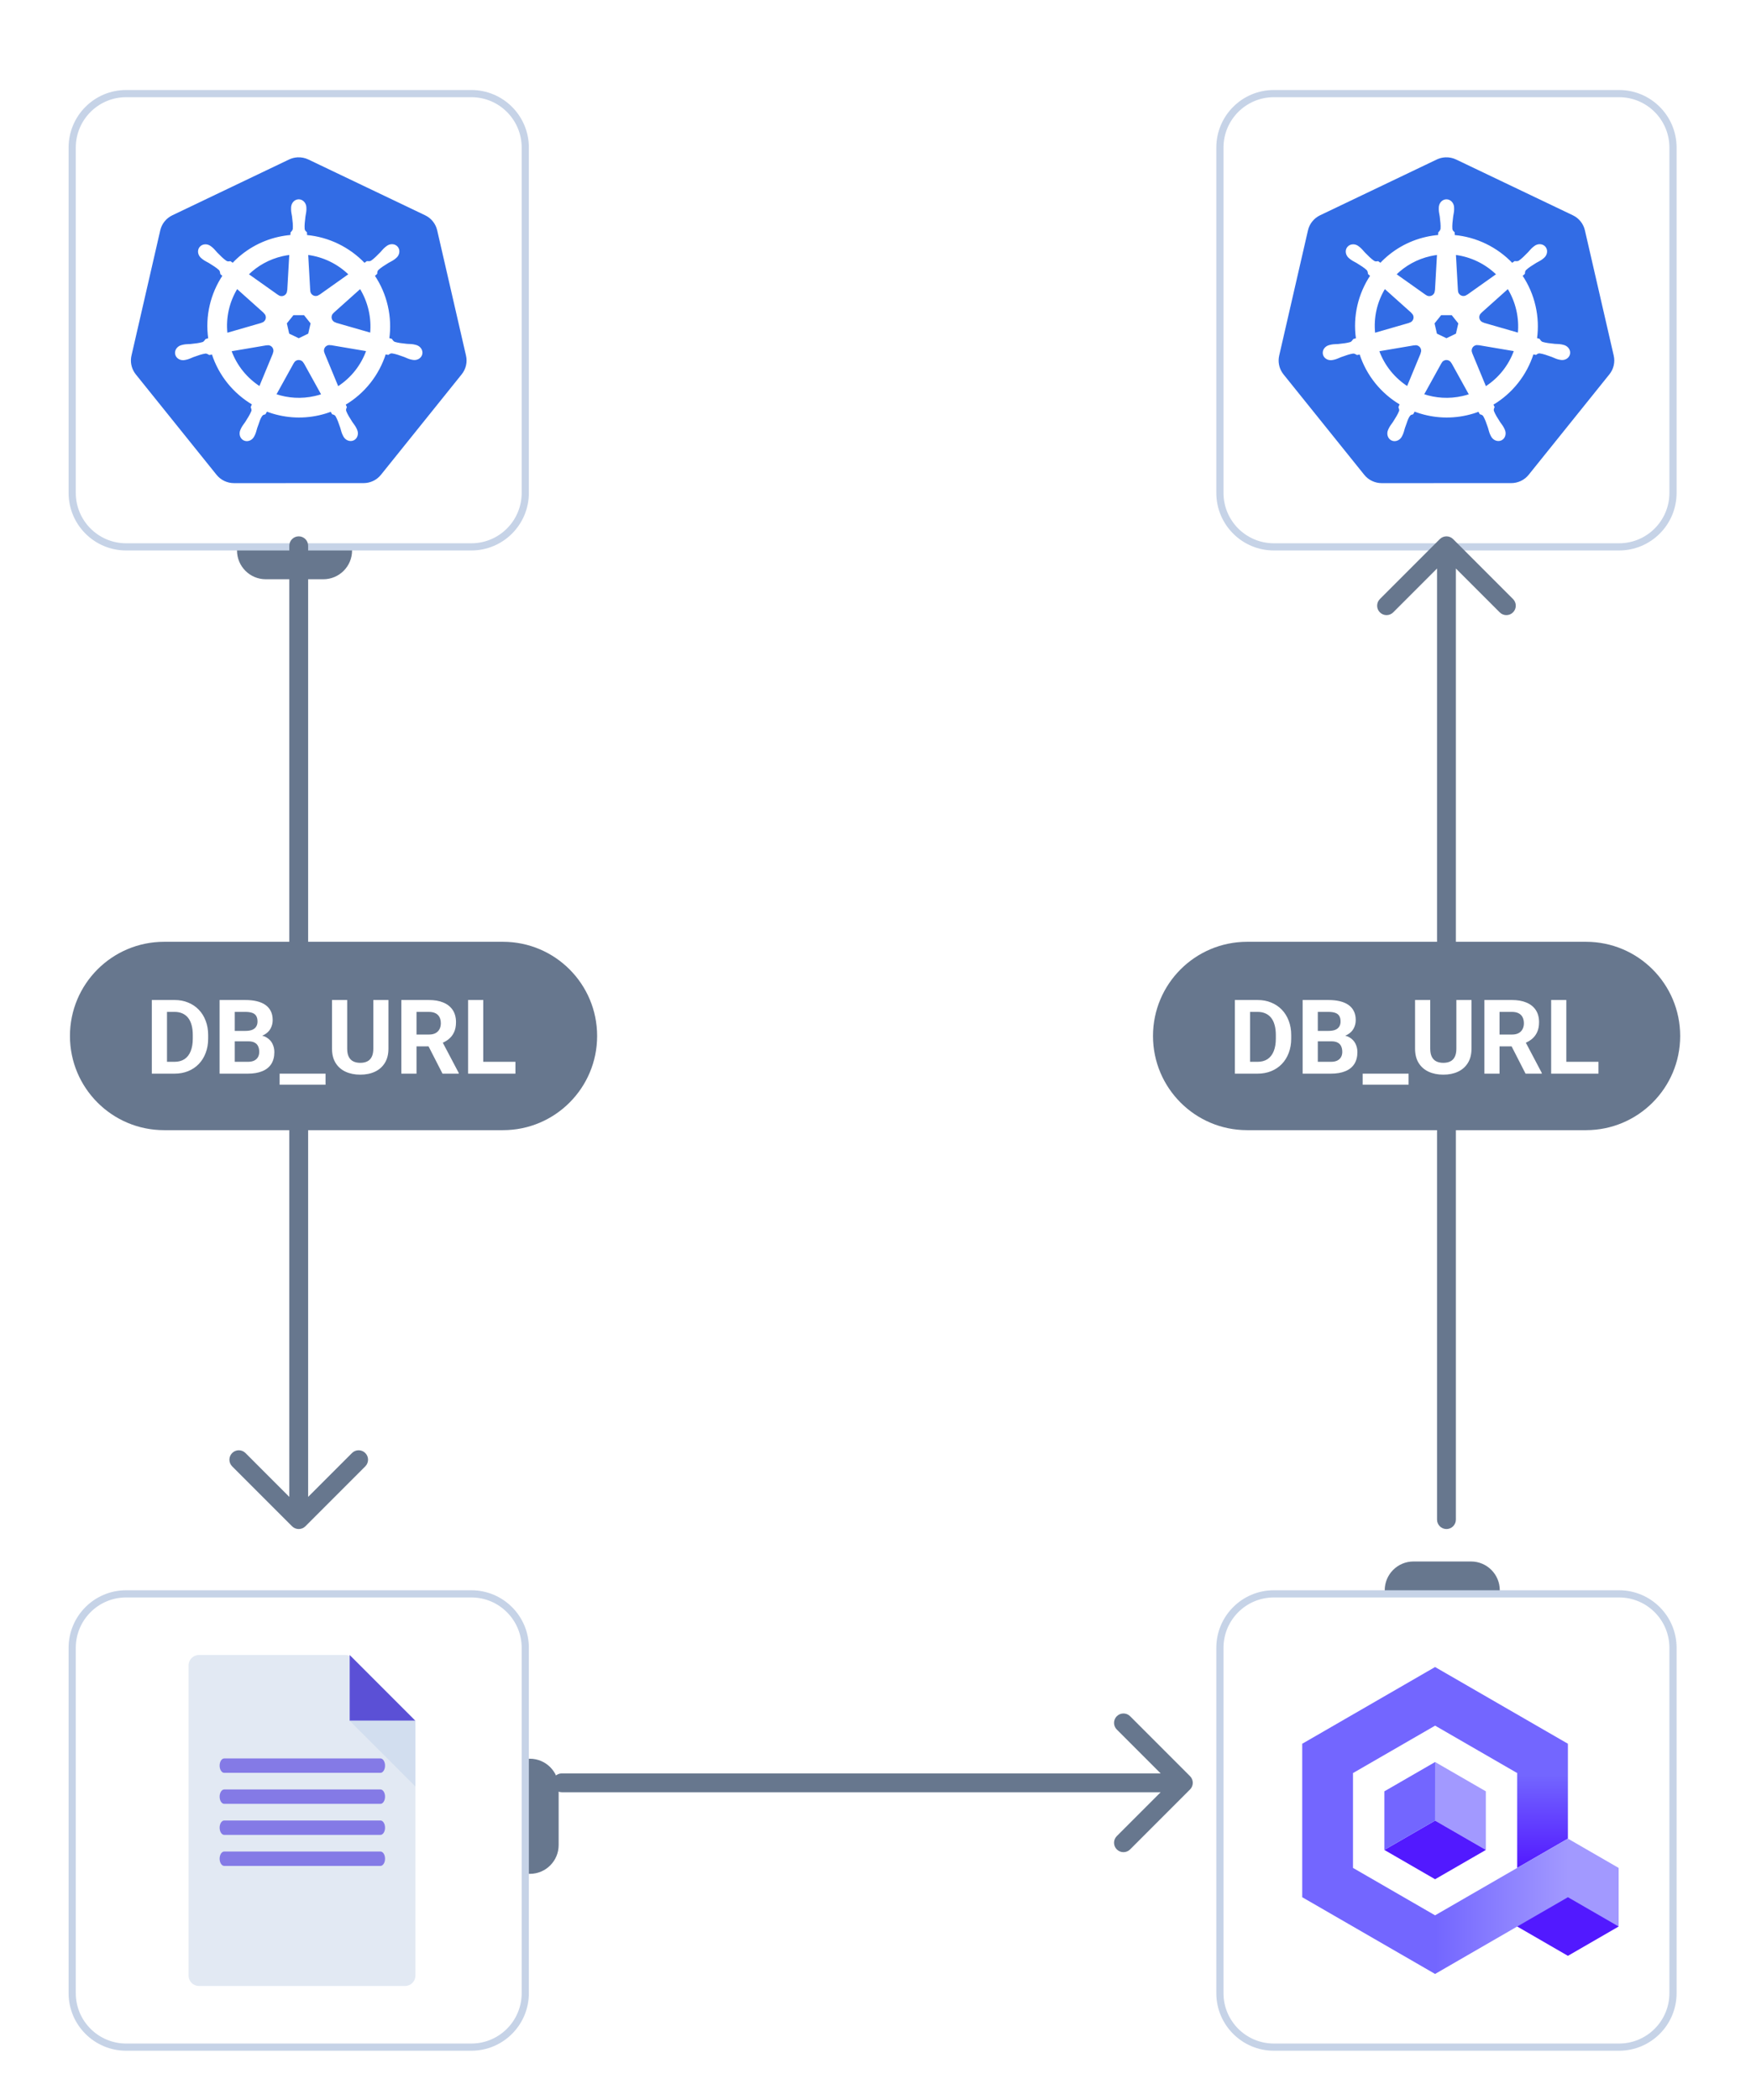 <svg width="186" height="223" viewBox="0 0 186 223" fill="none" xmlns="http://www.w3.org/2000/svg">
<g filter="url(#filter0_dd_23900_152291)">
<path d="M25.176 54.449C25.176 52.762 26.544 51.394 28.232 51.394H34.343C36.031 51.394 37.399 52.762 37.399 54.449C37.399 56.137 36.031 57.505 34.343 57.505H28.232C26.544 57.505 25.176 56.137 25.176 54.449Z" fill="#67778E"/>
<path d="M7.669 11.668C7.669 8.504 10.234 5.939 13.399 5.939H50.068C53.232 5.939 55.797 8.504 55.797 11.668V48.337C55.797 51.502 53.232 54.067 50.068 54.067H13.399C10.234 54.067 7.669 51.502 7.669 48.337V11.668Z" fill="white"/>
<path d="M7.669 11.668C7.669 8.504 10.234 5.939 13.399 5.939H50.068C53.232 5.939 55.797 8.504 55.797 11.668V48.337C55.797 51.502 53.232 54.067 50.068 54.067H13.399C10.234 54.067 7.669 51.502 7.669 48.337V11.668Z" stroke="#C6D3E7" stroke-width="0.764"/>
<g clip-path="url(#clip0_23900_152291)">
<path d="M31.61 12.707C31.295 12.723 30.986 12.801 30.702 12.937L18.306 18.86C17.985 19.013 17.704 19.236 17.482 19.512C17.259 19.788 17.103 20.11 17.024 20.454L13.966 33.758C13.895 34.065 13.887 34.382 13.943 34.692C13.998 35.001 14.115 35.297 14.288 35.561C14.329 35.625 14.374 35.688 14.422 35.748L23.002 46.415C23.224 46.691 23.506 46.914 23.827 47.067C24.148 47.22 24.499 47.3 24.855 47.3L38.614 47.297C38.97 47.297 39.321 47.218 39.642 47.065C39.963 46.912 40.245 46.689 40.467 46.413L49.043 35.745C49.266 35.468 49.422 35.146 49.501 34.802C49.581 34.457 49.581 34.099 49.501 33.755L46.439 20.451C46.359 20.107 46.203 19.785 45.981 19.509C45.759 19.233 45.477 19.01 45.156 18.857L32.759 12.937C32.402 12.766 32.007 12.687 31.61 12.707Z" fill="#326CE5"/>
<path d="M31.733 17.235C31.323 17.235 30.991 17.605 30.991 18.06C30.991 18.067 30.992 18.073 30.992 18.08C30.992 18.142 30.989 18.217 30.991 18.27C31 18.533 31.058 18.734 31.092 18.976C31.155 19.494 31.207 19.923 31.175 20.322C31.143 20.472 31.032 20.61 30.934 20.706L30.916 21.019C30.465 21.057 30.017 21.125 29.575 21.226C27.649 21.663 25.99 22.655 24.727 23.995C24.637 23.933 24.548 23.869 24.459 23.805C24.327 23.823 24.193 23.864 24.019 23.762C23.687 23.538 23.384 23.23 23.018 22.858C22.851 22.681 22.729 22.511 22.53 22.34C22.485 22.301 22.416 22.248 22.365 22.208C22.209 22.084 22.026 22.02 21.848 22.013C21.62 22.006 21.401 22.095 21.257 22.275C21.002 22.595 21.083 23.085 21.439 23.369C21.443 23.372 21.447 23.374 21.451 23.377C21.499 23.416 21.559 23.467 21.604 23.5C21.816 23.657 22.009 23.736 22.219 23.86C22.663 24.134 23.031 24.361 23.323 24.636C23.437 24.757 23.457 24.971 23.472 25.064L23.709 25.276C22.437 27.192 21.847 29.558 22.196 31.969L21.885 32.059C21.803 32.165 21.687 32.331 21.566 32.381C21.184 32.501 20.755 32.545 20.236 32.6C19.993 32.62 19.782 32.608 19.524 32.657C19.468 32.668 19.388 32.688 19.326 32.703L19.32 32.705C19.317 32.705 19.312 32.707 19.309 32.708C18.872 32.813 18.591 33.215 18.681 33.611C18.771 34.007 19.199 34.248 19.639 34.154C19.642 34.153 19.646 34.153 19.65 34.152C19.655 34.151 19.659 34.148 19.664 34.147C19.725 34.134 19.802 34.119 19.856 34.104C20.11 34.036 20.293 33.937 20.521 33.849C21.012 33.673 21.419 33.526 21.815 33.469C21.98 33.456 22.155 33.571 22.242 33.619L22.565 33.564C23.309 35.871 24.869 37.736 26.844 38.906L26.709 39.23C26.758 39.355 26.811 39.525 26.775 39.649C26.631 40.023 26.384 40.417 26.103 40.856C25.967 41.059 25.828 41.217 25.705 41.449C25.676 41.505 25.639 41.59 25.61 41.649C25.42 42.057 25.559 42.527 25.926 42.703C26.294 42.88 26.752 42.693 26.95 42.284C26.95 42.284 26.951 42.283 26.951 42.283C26.952 42.282 26.951 42.282 26.951 42.281C26.98 42.223 27.02 42.147 27.043 42.093C27.148 41.852 27.183 41.645 27.257 41.413C27.454 40.919 27.561 40.402 27.832 40.08C27.906 39.991 28.026 39.957 28.151 39.924L28.32 39.62C30.041 40.28 31.968 40.458 33.893 40.021C34.326 39.922 34.751 39.794 35.166 39.637C35.214 39.721 35.301 39.882 35.325 39.922C35.452 39.964 35.591 39.985 35.704 40.152C35.906 40.498 36.044 40.906 36.213 41.4C36.287 41.633 36.323 41.839 36.428 42.08C36.452 42.135 36.492 42.212 36.52 42.27C36.718 42.68 37.177 42.868 37.546 42.69C37.912 42.514 38.052 42.044 37.861 41.636C37.833 41.577 37.794 41.492 37.765 41.436C37.642 41.204 37.503 41.048 37.367 40.845C37.086 40.406 36.853 40.041 36.709 39.667C36.649 39.474 36.719 39.355 36.766 39.23C36.738 39.197 36.678 39.016 36.642 38.93C38.695 37.718 40.208 35.784 40.919 33.55C41.015 33.565 41.182 33.594 41.236 33.605C41.348 33.532 41.451 33.435 41.652 33.451C42.048 33.508 42.454 33.656 42.945 33.832C43.173 33.919 43.357 34.021 43.611 34.089C43.665 34.103 43.742 34.116 43.803 34.13C43.808 34.131 43.812 34.133 43.817 34.135C43.821 34.135 43.825 34.135 43.828 34.136C44.268 34.231 44.696 33.99 44.786 33.594C44.876 33.198 44.595 32.796 44.158 32.69C44.094 32.676 44.004 32.651 43.943 32.64C43.684 32.591 43.474 32.603 43.231 32.583C42.712 32.528 42.282 32.484 41.901 32.364C41.745 32.303 41.634 32.118 41.58 32.042L41.281 31.955C41.436 30.831 41.394 29.661 41.125 28.491C40.854 27.31 40.375 26.229 39.735 25.277C39.812 25.208 39.957 25.079 39.998 25.041C40.01 24.908 40 24.769 40.138 24.621C40.429 24.347 40.797 24.12 41.241 23.846C41.452 23.722 41.647 23.642 41.858 23.486C41.906 23.451 41.971 23.395 42.021 23.355C42.377 23.071 42.459 22.581 42.203 22.261C41.948 21.94 41.453 21.91 41.097 22.194C41.046 22.234 40.977 22.287 40.932 22.326C40.733 22.497 40.61 22.666 40.442 22.844C40.076 23.216 39.774 23.526 39.442 23.749C39.298 23.833 39.087 23.804 38.992 23.798L38.709 24C37.1 22.312 34.91 21.234 32.551 21.024C32.544 20.925 32.535 20.747 32.533 20.693C32.437 20.601 32.32 20.522 32.291 20.322C32.258 19.923 32.312 19.494 32.375 18.976C32.409 18.734 32.466 18.533 32.476 18.27C32.478 18.211 32.475 18.124 32.475 18.06C32.474 17.605 32.142 17.235 31.733 17.235ZM30.804 22.99L30.583 26.882L30.567 26.89C30.553 27.238 30.266 27.516 29.914 27.516C29.77 27.516 29.637 27.47 29.529 27.391L29.523 27.394L26.332 25.132C27.312 24.167 28.567 23.454 30.013 23.126C30.274 23.067 30.538 23.022 30.804 22.99ZM32.663 22.99C34.351 23.198 35.912 23.962 37.108 25.133L33.938 27.381L33.927 27.376C33.645 27.582 33.249 27.531 33.029 27.256C32.943 27.148 32.893 27.015 32.887 26.877L32.883 26.875L32.663 22.99ZM25.174 26.585L28.088 29.192L28.085 29.207C28.348 29.436 28.387 29.833 28.167 30.108C28.081 30.216 27.962 30.295 27.828 30.331L27.825 30.344L24.09 31.422C23.9 29.684 24.31 27.994 25.174 26.585ZM38.27 26.587C38.703 27.289 39.031 28.072 39.226 28.922C39.419 29.762 39.468 30.599 39.388 31.409L35.634 30.328L35.631 30.312C35.295 30.221 35.088 29.879 35.166 29.536C35.197 29.401 35.27 29.279 35.374 29.188L35.373 29.18L38.27 26.587V26.587ZM31.135 29.393H32.329L33.071 30.32L32.804 31.477L31.733 31.993L30.658 31.476L30.392 30.319L31.135 29.393ZM34.962 32.567C35.013 32.564 35.063 32.569 35.112 32.578L35.119 32.57L38.982 33.223C38.417 34.811 37.335 36.188 35.889 37.108L34.39 33.486L34.394 33.48C34.257 33.16 34.394 32.784 34.711 32.632C34.792 32.593 34.877 32.571 34.962 32.567ZM28.473 32.583C28.768 32.587 29.032 32.791 29.101 33.091C29.133 33.232 29.117 33.371 29.065 33.494L29.076 33.508L27.592 37.094C26.205 36.204 25.1 34.871 24.509 33.236L28.338 32.586L28.345 32.594C28.388 32.586 28.431 32.582 28.473 32.583ZM31.709 34.154C31.815 34.15 31.92 34.172 32.015 34.218C32.145 34.281 32.245 34.38 32.308 34.498H32.322L34.21 37.909C33.963 37.992 33.711 38.062 33.456 38.12C32.012 38.448 30.573 38.348 29.269 37.904L31.152 34.499H31.156C31.21 34.398 31.289 34.313 31.386 34.252C31.483 34.192 31.595 34.158 31.709 34.154L31.709 34.154Z" fill="white" stroke="white" stroke-width="0.145"/>
</g>
</g>
<g filter="url(#filter1_dd_23900_152291)">
<path d="M129.585 11.668C129.585 8.504 132.15 5.939 135.315 5.939H171.984C175.148 5.939 177.714 8.504 177.714 11.668V48.337C177.714 51.502 175.148 54.067 171.984 54.067H135.315C132.15 54.067 129.585 51.502 129.585 48.337V11.668Z" fill="white"/>
<path d="M129.585 11.668C129.585 8.504 132.15 5.939 135.315 5.939H171.984C175.148 5.939 177.714 8.504 177.714 11.668V48.337C177.714 51.502 175.148 54.067 171.984 54.067H135.315C132.15 54.067 129.585 51.502 129.585 48.337V11.668Z" stroke="#C6D3E7" stroke-width="0.764"/>
<g clip-path="url(#clip1_23900_152291)">
<path d="M153.526 12.707C153.211 12.723 152.902 12.801 152.618 12.937L140.222 18.86C139.901 19.013 139.62 19.236 139.398 19.512C139.176 19.788 139.019 20.11 138.94 20.454L135.882 33.758C135.811 34.065 135.803 34.382 135.859 34.692C135.914 35.001 136.031 35.297 136.204 35.561C136.245 35.625 136.29 35.688 136.338 35.748L144.918 46.415C145.14 46.691 145.422 46.914 145.743 47.067C146.064 47.22 146.415 47.3 146.771 47.3L160.53 47.297C160.886 47.297 161.237 47.218 161.558 47.065C161.879 46.912 162.161 46.689 162.383 46.413L170.959 35.745C171.182 35.468 171.338 35.146 171.417 34.802C171.497 34.457 171.497 34.099 171.417 33.755L168.355 20.451C168.276 20.107 168.119 19.785 167.897 19.509C167.675 19.233 167.393 19.01 167.072 18.857L154.675 12.937C154.318 12.766 153.922 12.687 153.526 12.707Z" fill="#326CE5"/>
<path d="M153.649 17.235C153.239 17.235 152.907 17.605 152.907 18.06C152.907 18.067 152.908 18.073 152.908 18.08C152.908 18.142 152.905 18.217 152.907 18.27C152.916 18.533 152.974 18.734 153.008 18.976C153.071 19.494 153.123 19.923 153.091 20.322C153.059 20.472 152.948 20.61 152.85 20.706L152.832 21.019C152.381 21.057 151.933 21.125 151.491 21.226C149.565 21.663 147.906 22.655 146.643 23.995C146.553 23.933 146.464 23.869 146.375 23.805C146.243 23.823 146.109 23.864 145.935 23.762C145.603 23.538 145.3 23.23 144.934 22.858C144.767 22.681 144.645 22.511 144.446 22.34C144.401 22.301 144.332 22.248 144.281 22.208C144.125 22.084 143.942 22.02 143.764 22.013C143.536 22.006 143.317 22.095 143.173 22.275C142.918 22.595 142.999 23.085 143.355 23.369C143.359 23.372 143.363 23.374 143.366 23.377C143.415 23.416 143.475 23.467 143.52 23.5C143.732 23.657 143.925 23.736 144.135 23.86C144.579 24.134 144.947 24.361 145.239 24.636C145.353 24.757 145.373 24.971 145.388 25.064L145.626 25.276C144.353 27.192 143.763 29.558 144.112 31.969L143.801 32.059C143.719 32.165 143.603 32.331 143.482 32.381C143.1 32.501 142.671 32.545 142.152 32.6C141.909 32.62 141.699 32.608 141.44 32.657C141.384 32.668 141.304 32.688 141.242 32.703L141.236 32.705C141.232 32.705 141.228 32.707 141.225 32.708C140.787 32.813 140.507 33.215 140.597 33.611C140.687 34.007 141.115 34.248 141.555 34.154C141.558 34.153 141.562 34.153 141.566 34.152C141.571 34.151 141.575 34.148 141.58 34.147C141.641 34.134 141.718 34.119 141.772 34.104C142.026 34.036 142.209 33.937 142.438 33.849C142.928 33.673 143.335 33.526 143.731 33.469C143.897 33.456 144.071 33.571 144.158 33.619L144.481 33.564C145.225 35.871 146.785 37.736 148.76 38.906L148.625 39.23C148.673 39.355 148.727 39.525 148.691 39.649C148.547 40.023 148.3 40.417 148.019 40.856C147.883 41.059 147.744 41.217 147.621 41.449C147.592 41.505 147.555 41.59 147.526 41.649C147.336 42.057 147.475 42.527 147.842 42.703C148.21 42.88 148.668 42.693 148.866 42.284C148.866 42.284 148.867 42.283 148.867 42.283C148.868 42.282 148.867 42.282 148.867 42.281C148.896 42.223 148.936 42.147 148.959 42.093C149.064 41.852 149.099 41.645 149.173 41.413C149.37 40.919 149.478 40.402 149.748 40.08C149.822 39.991 149.942 39.957 150.068 39.924L150.236 39.62C151.957 40.28 153.884 40.458 155.809 40.021C156.242 39.922 156.667 39.794 157.082 39.637C157.13 39.721 157.217 39.882 157.241 39.922C157.368 39.964 157.507 39.985 157.62 40.152C157.822 40.498 157.96 40.906 158.129 41.4C158.203 41.633 158.239 41.839 158.344 42.08C158.368 42.135 158.408 42.212 158.436 42.27C158.634 42.68 159.093 42.868 159.462 42.69C159.828 42.514 159.968 42.044 159.777 41.636C159.749 41.577 159.71 41.492 159.681 41.436C159.558 41.204 159.419 41.048 159.283 40.845C159.002 40.406 158.769 40.041 158.625 39.667C158.565 39.474 158.635 39.355 158.682 39.23C158.654 39.197 158.594 39.016 158.558 38.93C160.611 37.718 162.124 35.784 162.835 33.55C162.931 33.565 163.098 33.594 163.152 33.605C163.264 33.532 163.367 33.435 163.568 33.451C163.964 33.508 164.37 33.656 164.861 33.832C165.09 33.919 165.273 34.021 165.527 34.089C165.581 34.103 165.658 34.116 165.719 34.13C165.724 34.131 165.728 34.133 165.733 34.135C165.737 34.135 165.741 34.135 165.744 34.136C166.184 34.231 166.612 33.99 166.702 33.594C166.792 33.198 166.511 32.796 166.074 32.69C166.01 32.676 165.92 32.651 165.858 32.64C165.6 32.591 165.39 32.603 165.147 32.583C164.628 32.528 164.198 32.484 163.817 32.364C163.661 32.303 163.55 32.118 163.496 32.042L163.197 31.955C163.352 30.831 163.31 29.661 163.041 28.491C162.77 27.31 162.291 26.229 161.651 25.277C161.728 25.208 161.873 25.079 161.914 25.041C161.926 24.908 161.916 24.769 162.054 24.621C162.346 24.347 162.713 24.12 163.157 23.846C163.368 23.722 163.562 23.642 163.774 23.486C163.822 23.451 163.887 23.395 163.937 23.355C164.293 23.071 164.375 22.581 164.119 22.261C163.864 21.94 163.369 21.91 163.013 22.194C162.962 22.234 162.894 22.287 162.848 22.326C162.649 22.497 162.526 22.666 162.358 22.844C161.992 23.216 161.69 23.526 161.358 23.749C161.214 23.833 161.003 23.804 160.908 23.798L160.625 24C159.016 22.312 156.826 21.234 154.467 21.024C154.46 20.925 154.451 20.747 154.449 20.693C154.353 20.601 154.236 20.522 154.207 20.322C154.174 19.923 154.228 19.494 154.291 18.976C154.325 18.734 154.382 18.533 154.392 18.27C154.394 18.211 154.391 18.124 154.391 18.06C154.391 17.605 154.058 17.235 153.649 17.235ZM152.72 22.99L152.499 26.882L152.483 26.89C152.469 27.238 152.182 27.516 151.83 27.516C151.686 27.516 151.553 27.47 151.445 27.391L151.439 27.394L148.248 25.132C149.228 24.167 150.483 23.454 151.929 23.126C152.19 23.067 152.454 23.022 152.72 22.99ZM154.579 22.99C156.267 23.198 157.828 23.962 159.024 25.133L155.854 27.381L155.843 27.376C155.561 27.582 155.165 27.531 154.945 27.256C154.859 27.148 154.809 27.015 154.803 26.877L154.8 26.875L154.579 22.99ZM147.09 26.585L150.004 29.192L150.001 29.207C150.264 29.436 150.303 29.833 150.083 30.108C149.997 30.216 149.878 30.295 149.744 30.331L149.741 30.344L146.006 31.422C145.816 29.684 146.226 27.994 147.09 26.585ZM160.186 26.587C160.619 27.289 160.947 28.072 161.142 28.922C161.335 29.762 161.383 30.599 161.304 31.409L157.55 30.328L157.547 30.312C157.211 30.221 157.004 29.879 157.082 29.536C157.113 29.401 157.186 29.279 157.29 29.188L157.288 29.18L160.186 26.587V26.587ZM153.051 29.393H154.245L154.987 30.32L154.72 31.477L153.649 31.993L152.574 31.476L152.307 30.319L153.051 29.393ZM156.878 32.567C156.929 32.564 156.979 32.569 157.028 32.578L157.035 32.57L160.898 33.223C160.333 34.811 159.251 36.188 157.805 37.108L156.306 33.486L156.31 33.48C156.173 33.16 156.31 32.784 156.627 32.632C156.709 32.593 156.793 32.571 156.878 32.567ZM150.389 32.583C150.684 32.587 150.949 32.791 151.017 33.091C151.049 33.232 151.034 33.371 150.981 33.494L150.992 33.508L149.508 37.094C148.121 36.204 147.016 34.871 146.424 33.236L150.255 32.586L150.261 32.594C150.304 32.586 150.347 32.582 150.389 32.583ZM153.625 34.154C153.731 34.15 153.836 34.172 153.931 34.218C154.061 34.281 154.161 34.38 154.224 34.498H154.238L156.126 37.909C155.879 37.992 155.627 38.062 155.372 38.12C153.928 38.448 152.488 38.348 151.185 37.904L153.068 34.499H153.072C153.126 34.398 153.205 34.313 153.302 34.252C153.399 34.192 153.51 34.158 153.625 34.154L153.625 34.154Z" fill="white" stroke="white" stroke-width="0.145"/>
</g>
</g>
<g filter="url(#filter2_dd_23900_152291)">
<path d="M56.286 182.741C57.974 182.741 59.342 184.109 59.342 185.797L59.342 191.909C59.342 193.596 57.974 194.964 56.286 194.964C54.598 194.964 53.23 193.596 53.23 191.909L53.23 185.797C53.23 184.109 54.598 182.741 56.286 182.741Z" fill="#67778E"/>
<path d="M7.669 170.964C7.669 167.8 10.234 165.235 13.399 165.235H50.068C53.232 165.235 55.797 167.8 55.797 170.964V207.633C55.797 210.798 53.232 213.363 50.068 213.363H13.399C10.234 213.363 7.669 210.798 7.669 207.633V170.964Z" fill="white"/>
<path d="M7.669 170.964C7.669 167.8 10.234 165.235 13.399 165.235H50.068C53.232 165.235 55.797 167.8 55.797 170.964V207.633C55.797 210.798 53.232 213.363 50.068 213.363H13.399C10.234 213.363 7.669 210.798 7.669 207.633V170.964Z" stroke="#C6D3E7" stroke-width="0.764"/>
<path d="M37.468 172.05C37.262 171.844 36.983 171.729 36.691 171.729H21.131C20.525 171.729 20.033 172.22 20.033 172.827V205.772C20.033 206.378 20.525 206.87 21.131 206.87H43.028C43.634 206.87 44.126 206.378 44.126 205.772V179.163C44.126 178.872 44.01 178.593 43.804 178.387L37.468 172.05Z" fill="#E2E9F3"/>
<path d="M40.413 182.71H23.818C23.549 182.71 23.33 183.052 23.33 183.474C23.33 183.896 23.549 184.238 23.818 184.238H40.413C40.682 184.238 40.901 183.896 40.901 183.474C40.901 183.052 40.682 182.71 40.413 182.71Z" fill="#847AE6"/>
<path d="M40.413 187.532H23.818C23.689 187.532 23.565 187.451 23.473 187.308C23.381 187.165 23.33 186.97 23.33 186.768C23.33 186.565 23.381 186.371 23.473 186.228C23.565 186.084 23.689 186.004 23.818 186.004H40.413C40.543 186.004 40.667 186.085 40.758 186.228C40.85 186.371 40.901 186.565 40.901 186.768C40.901 186.97 40.85 187.164 40.758 187.308C40.667 187.451 40.543 187.532 40.413 187.532Z" fill="#847AE6"/>
<path d="M40.413 190.827H23.818C23.689 190.827 23.565 190.746 23.473 190.603C23.382 190.46 23.33 190.266 23.33 190.063C23.33 189.86 23.381 189.666 23.473 189.523C23.565 189.379 23.689 189.299 23.818 189.299H40.413C40.543 189.299 40.667 189.38 40.758 189.523C40.85 189.666 40.901 189.861 40.901 190.063C40.901 190.266 40.85 190.46 40.758 190.603C40.667 190.746 40.543 190.827 40.413 190.827Z" fill="#847AE6"/>
<path d="M40.413 194.121H23.818C23.689 194.121 23.565 194.04 23.473 193.897C23.381 193.753 23.33 193.559 23.33 193.356C23.33 193.154 23.382 192.959 23.473 192.816C23.565 192.673 23.689 192.593 23.818 192.593H40.413C40.543 192.593 40.667 192.673 40.758 192.816C40.85 192.96 40.901 193.154 40.901 193.356C40.901 193.559 40.85 193.753 40.758 193.896C40.667 194.04 40.543 194.12 40.413 194.121Z" fill="#847AE6"/>
<path d="M37.145 178.708H44.124L37.145 171.729V178.708Z" fill="#5B50D6"/>
<path d="M44.124 178.708H37.145L44.124 185.688V178.708Z" fill="#D2DEEF"/>
</g>
<path d="M32.732 57.949C32.732 57.397 32.285 56.949 31.732 56.949C31.18 56.949 30.732 57.397 30.732 57.949H32.732ZM31.025 162.06C31.416 162.45 32.049 162.45 32.44 162.06L38.803 155.696C39.194 155.305 39.194 154.672 38.803 154.282C38.413 153.891 37.78 153.891 37.389 154.282L31.732 159.939L26.076 154.282C25.685 153.891 25.052 153.891 24.661 154.282C24.271 154.672 24.271 155.305 24.661 155.696L31.025 162.06ZM30.732 57.949V161.353H32.732V57.949H30.732Z" fill="#67778E"/>
<path d="M7.43 110C7.43 104.477 11.907 100 17.43 100H53.43C58.953 100 63.43 104.477 63.43 110C63.43 115.523 58.953 120 53.43 120H17.43C11.907 120 7.43 115.523 7.43 110Z" fill="#67778E"/>
<path d="M18.529 114H16.826L16.837 112.743H18.529C18.951 112.743 19.308 112.648 19.598 112.458C19.888 112.265 20.106 111.984 20.253 111.615C20.403 111.246 20.479 110.801 20.479 110.278V109.896C20.479 109.495 20.436 109.143 20.35 108.838C20.267 108.534 20.144 108.278 19.979 108.07C19.814 107.863 19.612 107.707 19.372 107.603C19.132 107.496 18.856 107.442 18.545 107.442H16.794V106.18H18.545C19.068 106.18 19.546 106.269 19.979 106.448C20.416 106.624 20.794 106.876 21.112 107.206C21.431 107.535 21.676 107.929 21.848 108.387C22.024 108.842 22.111 109.349 22.111 109.907V110.278C22.111 110.833 22.024 111.34 21.848 111.798C21.676 112.256 21.431 112.65 21.112 112.979C20.797 113.305 20.419 113.558 19.979 113.737C19.542 113.912 19.059 114 18.529 114ZM17.739 106.18V114H16.128V106.18H17.739ZM26.388 110.568H24.379L24.368 109.461H26.055C26.352 109.461 26.595 109.424 26.785 109.349C26.975 109.27 27.116 109.157 27.209 109.01C27.306 108.86 27.355 108.677 27.355 108.462C27.355 108.219 27.308 108.022 27.215 107.872C27.125 107.721 26.984 107.612 26.791 107.544C26.601 107.476 26.355 107.442 26.055 107.442H24.938V114H23.326V106.18H26.055C26.509 106.18 26.916 106.223 27.274 106.309C27.636 106.395 27.942 106.525 28.192 106.701C28.443 106.876 28.635 107.098 28.767 107.367C28.9 107.632 28.966 107.947 28.966 108.312C28.966 108.634 28.892 108.931 28.746 109.204C28.602 109.476 28.375 109.698 28.064 109.87C27.756 110.042 27.353 110.136 26.855 110.154L26.388 110.568ZM26.318 114H23.939L24.567 112.743H26.318C26.601 112.743 26.832 112.698 27.011 112.609C27.19 112.516 27.322 112.39 27.408 112.233C27.494 112.075 27.537 111.895 27.537 111.69C27.537 111.461 27.498 111.263 27.419 111.094C27.344 110.926 27.222 110.797 27.054 110.708C26.886 110.614 26.663 110.568 26.388 110.568H24.835L24.846 109.461H26.78L27.15 109.896C27.627 109.889 28.01 109.973 28.3 110.149C28.593 110.321 28.806 110.545 28.939 110.82C29.075 111.096 29.143 111.391 29.143 111.707C29.143 112.208 29.034 112.63 28.816 112.974C28.597 113.314 28.277 113.57 27.854 113.742C27.435 113.914 26.923 114 26.318 114ZM34.58 114V115.176H29.703V114H34.58ZM39.656 106.18H41.262V111.347C41.262 111.948 41.133 112.455 40.876 112.867C40.621 113.278 40.269 113.588 39.818 113.796C39.37 114.004 38.854 114.107 38.271 114.107C37.687 114.107 37.168 114.004 36.713 113.796C36.262 113.588 35.907 113.278 35.65 112.867C35.395 112.455 35.268 111.948 35.268 111.347V106.18H36.88V111.347C36.88 111.698 36.935 111.984 37.046 112.206C37.157 112.428 37.316 112.591 37.524 112.695C37.735 112.799 37.984 112.851 38.271 112.851C38.564 112.851 38.813 112.799 39.017 112.695C39.225 112.591 39.383 112.428 39.49 112.206C39.601 111.984 39.656 111.698 39.656 111.347V106.18ZM42.633 106.18H45.55C46.148 106.18 46.661 106.269 47.091 106.448C47.524 106.627 47.857 106.892 48.09 107.243C48.323 107.594 48.439 108.026 48.439 108.538C48.439 108.957 48.368 109.316 48.224 109.617C48.085 109.914 47.886 110.163 47.628 110.364C47.374 110.561 47.075 110.718 46.731 110.836L46.221 111.105H43.686L43.675 109.848H45.56C45.843 109.848 46.078 109.798 46.264 109.698C46.45 109.597 46.59 109.458 46.683 109.279C46.779 109.1 46.828 108.892 46.828 108.656C46.828 108.405 46.781 108.188 46.688 108.006C46.595 107.823 46.454 107.684 46.264 107.587C46.074 107.49 45.836 107.442 45.55 107.442H44.244V114H42.633V106.18ZM47.005 114L45.222 110.514L46.925 110.503L48.729 113.925V114H47.005ZM54.751 112.743V114H50.814V112.743H54.751ZM51.335 106.18V114H49.724V106.18H51.335Z" fill="white"/>
<g filter="url(#filter3_dd_23900_152291)">
<path d="M147.092 164.853C147.092 163.165 148.46 161.797 150.148 161.797H156.259C157.947 161.797 159.315 163.165 159.315 164.853C159.315 166.54 157.947 167.908 156.259 167.908H150.148C148.46 167.908 147.092 166.54 147.092 164.853Z" fill="#67778E"/>
<path d="M129.585 170.964C129.585 167.8 132.15 165.235 135.315 165.235H171.984C175.148 165.235 177.714 167.8 177.714 170.964V207.633C177.714 210.798 175.148 213.363 171.984 213.363H135.315C132.15 213.363 129.585 210.798 129.585 207.633V170.964Z" fill="white"/>
<path d="M129.585 170.964C129.585 167.8 132.15 165.235 135.315 165.235H171.984C175.148 165.235 177.714 167.8 177.714 170.964V207.633C177.714 210.798 175.148 213.363 171.984 213.363H135.315C132.15 213.363 129.585 210.798 129.585 207.633V170.964Z" stroke="#C6D3E7" stroke-width="0.764"/>
<path d="M166.552 191.225L165.463 198.074L171.941 200.558L171.94 194.335L166.552 191.225Z" fill="#A299FF"/>
<path d="M138.33 197.446V181.15L143.721 182.86V194.333L152.442 199.369L153.094 201.853L152.442 205.593L138.33 197.446Z" fill="#7366FF"/>
<path d="M152.444 179.228L143.721 184.263L138.33 181.151L152.441 173.004L166.553 181.151L163.575 183.523L161.166 184.264L152.444 179.228Z" fill="#7366FF"/>
<path d="M171.942 200.556L166.551 203.67L161.164 200.556V194.334L171.942 200.556Z" fill="#5219FF"/>
<path d="M152.445 183.091L152.441 189.314L157.834 192.425L157.833 186.201L152.445 183.091Z" fill="#A299FF"/>
<path d="M152.441 189.313L147.053 192.425L152.442 195.537L157.834 192.425L152.441 189.313Z" fill="#5219FF"/>
<path d="M152.445 183.091L147.053 186.203L147.053 192.425L152.441 189.314L152.445 183.091Z" fill="#7366FF"/>
<path d="M166.551 181.15V191.224L161.164 194.334V184.263L166.551 181.15Z" fill="url(#paint0_linear_23900_152291)"/>
<path d="M166.553 191.222L152.441 199.369V205.594L166.552 197.445L166.553 191.222Z" fill="url(#paint1_linear_23900_152291)"/>
</g>
<path d="M59.68 188.299C59.127 188.299 58.68 188.747 58.68 189.299C58.68 189.851 59.127 190.299 59.68 190.299V188.299ZM126.41 190.006C126.801 189.615 126.801 188.982 126.41 188.592L120.046 182.228C119.656 181.837 119.023 181.837 118.632 182.228C118.242 182.618 118.242 183.251 118.632 183.642L124.289 189.299L118.632 194.956C118.242 195.346 118.242 195.979 118.632 196.37C119.023 196.76 119.656 196.76 120.046 196.37L126.41 190.006ZM59.68 190.299H125.703V188.299H59.68V190.299Z" fill="#67778E"/>
<path d="M152.65 161.353C152.65 161.905 153.098 162.353 153.65 162.353C154.203 162.353 154.65 161.905 154.65 161.353H152.65ZM154.357 57.242C153.967 56.852 153.334 56.852 152.943 57.242L146.579 63.606C146.189 63.997 146.189 64.63 146.579 65.02C146.97 65.411 147.603 65.411 147.994 65.02L153.65 59.363L159.307 65.02C159.698 65.411 160.331 65.411 160.721 65.02C161.112 64.63 161.112 63.997 160.721 63.606L154.357 57.242ZM154.65 161.353V57.949H152.65V161.353H154.65Z" fill="#67778E"/>
<path d="M122.477 110C122.477 104.477 126.954 100 132.477 100H168.477C173.999 100 178.477 104.477 178.477 110C178.477 115.523 173.999 120 168.477 120H132.477C126.954 120 122.477 115.523 122.477 110Z" fill="#67778E"/>
<path d="M133.576 114H131.873L131.884 112.743H133.576C133.998 112.743 134.354 112.648 134.645 112.458C134.935 112.265 135.153 111.984 135.3 111.615C135.45 111.246 135.525 110.801 135.525 110.278V109.896C135.525 109.495 135.482 109.143 135.396 108.838C135.314 108.534 135.191 108.278 135.026 108.07C134.861 107.863 134.659 107.707 134.419 107.603C134.179 107.496 133.903 107.442 133.592 107.442H131.841V106.18H133.592C134.115 106.18 134.593 106.269 135.026 106.448C135.463 106.624 135.84 106.876 136.159 107.206C136.478 107.535 136.723 107.929 136.895 108.387C137.07 108.842 137.158 109.349 137.158 109.907V110.278C137.158 110.833 137.07 111.34 136.895 111.798C136.723 112.256 136.478 112.65 136.159 112.979C135.844 113.305 135.466 113.558 135.026 113.737C134.589 113.912 134.106 114 133.576 114ZM132.786 106.18V114H131.175V106.18H132.786ZM141.435 110.568H139.426L139.415 109.461H141.102C141.399 109.461 141.642 109.424 141.832 109.349C142.022 109.27 142.163 109.157 142.256 109.01C142.353 108.86 142.401 108.677 142.401 108.462C142.401 108.219 142.355 108.022 142.262 107.872C142.172 107.721 142.031 107.612 141.837 107.544C141.648 107.476 141.402 107.442 141.102 107.442H139.984V114H138.373V106.18H141.102C141.556 106.18 141.963 106.223 142.321 106.309C142.683 106.395 142.989 106.525 143.239 106.701C143.49 106.876 143.682 107.098 143.814 107.367C143.947 107.632 144.013 107.947 144.013 108.312C144.013 108.634 143.939 108.931 143.793 109.204C143.649 109.476 143.422 109.698 143.11 109.87C142.802 110.042 142.4 110.136 141.902 110.154L141.435 110.568ZM141.365 114H138.985L139.614 112.743H141.365C141.648 112.743 141.879 112.698 142.058 112.609C142.237 112.516 142.369 112.39 142.455 112.233C142.541 112.075 142.584 111.895 142.584 111.69C142.584 111.461 142.545 111.263 142.466 111.094C142.391 110.926 142.269 110.797 142.101 110.708C141.932 110.614 141.71 110.568 141.435 110.568H139.882L139.893 109.461H141.827L142.197 109.896C142.674 109.889 143.057 109.973 143.347 110.149C143.64 110.321 143.853 110.545 143.986 110.82C144.122 111.096 144.19 111.391 144.19 111.707C144.19 112.208 144.081 112.63 143.862 112.974C143.644 113.314 143.323 113.57 142.901 113.742C142.482 113.914 141.97 114 141.365 114ZM149.627 114V115.176H144.75V114H149.627ZM154.703 106.18H156.309V111.347C156.309 111.948 156.18 112.455 155.923 112.867C155.668 113.278 155.316 113.588 154.864 113.796C154.417 114.004 153.901 114.107 153.318 114.107C152.734 114.107 152.215 114.004 151.76 113.796C151.309 113.588 150.954 113.278 150.696 112.867C150.442 112.455 150.315 111.948 150.315 111.347V106.18H151.926V111.347C151.926 111.698 151.982 111.984 152.093 112.206C152.204 112.428 152.363 112.591 152.571 112.695C152.782 112.799 153.031 112.851 153.318 112.851C153.611 112.851 153.86 112.799 154.064 112.695C154.272 112.591 154.429 112.428 154.537 112.206C154.648 111.984 154.703 111.698 154.703 111.347V106.18ZM157.68 106.18H160.596C161.194 106.18 161.708 106.269 162.138 106.448C162.571 106.627 162.904 106.892 163.137 107.243C163.37 107.594 163.486 108.026 163.486 108.538C163.486 108.957 163.414 109.316 163.271 109.617C163.132 109.914 162.933 110.163 162.675 110.364C162.421 110.561 162.122 110.718 161.778 110.836L161.268 111.105H158.733L158.722 109.848H160.607C160.89 109.848 161.125 109.798 161.311 109.698C161.497 109.597 161.637 109.458 161.73 109.279C161.826 109.1 161.875 108.892 161.875 108.656C161.875 108.405 161.828 108.188 161.735 108.006C161.642 107.823 161.501 107.684 161.311 107.587C161.121 107.49 160.883 107.442 160.596 107.442H159.291V114H157.68V106.18ZM162.052 114L160.269 110.514L161.971 110.503L163.776 113.925V114H162.052ZM169.798 112.743V114H165.861V112.743H169.798ZM166.382 106.18V114H164.771V106.18H166.382Z" fill="white"/>
<defs>
<filter id="filter0_dd_23900_152291" x="0.287" y="0.557" width="62.893" height="65.948" filterUnits="userSpaceOnUse" color-interpolation-filters="sRGB">
<feFlood flood-opacity="0" result="BackgroundImageFix"/>
<feColorMatrix in="SourceAlpha" type="matrix" values="0 0 0 0 0 0 0 0 0 0 0 0 0 0 0 0 0 0 127 0" result="hardAlpha"/>
<feMorphology radius="1" operator="erode" in="SourceAlpha" result="effect1_dropShadow_23900_152291"/>
<feOffset dy="2"/>
<feGaussianBlur stdDeviation="4"/>
<feColorMatrix type="matrix" values="0 0 0 0 0.106 0 0 0 0 0.141 0 0 0 0 0.173 0 0 0 0.08 0"/>
<feBlend mode="normal" in2="BackgroundImageFix" result="effect1_dropShadow_23900_152291"/>
<feColorMatrix in="SourceAlpha" type="matrix" values="0 0 0 0 0 0 0 0 0 0 0 0 0 0 0 0 0 0 127 0" result="hardAlpha"/>
<feMorphology radius="1" operator="erode" in="SourceAlpha" result="effect2_dropShadow_23900_152291"/>
<feOffset dy="2"/>
<feGaussianBlur stdDeviation="1"/>
<feComposite in2="hardAlpha" operator="out"/>
<feColorMatrix type="matrix" values="0 0 0 0 0.106 0 0 0 0 0.141 0 0 0 0 0.173 0 0 0 0.04 0"/>
<feBlend mode="normal" in2="effect1_dropShadow_23900_152291" result="effect2_dropShadow_23900_152291"/>
<feBlend mode="normal" in="SourceGraphic" in2="effect2_dropShadow_23900_152291" result="shape"/>
</filter>
<filter id="filter1_dd_23900_152291" x="122.203" y="0.557" width="62.893" height="62.893" filterUnits="userSpaceOnUse" color-interpolation-filters="sRGB">
<feFlood flood-opacity="0" result="BackgroundImageFix"/>
<feColorMatrix in="SourceAlpha" type="matrix" values="0 0 0 0 0 0 0 0 0 0 0 0 0 0 0 0 0 0 127 0" result="hardAlpha"/>
<feMorphology radius="1" operator="erode" in="SourceAlpha" result="effect1_dropShadow_23900_152291"/>
<feOffset dy="2"/>
<feGaussianBlur stdDeviation="4"/>
<feColorMatrix type="matrix" values="0 0 0 0 0.106 0 0 0 0 0.141 0 0 0 0 0.173 0 0 0 0.08 0"/>
<feBlend mode="normal" in2="BackgroundImageFix" result="effect1_dropShadow_23900_152291"/>
<feColorMatrix in="SourceAlpha" type="matrix" values="0 0 0 0 0 0 0 0 0 0 0 0 0 0 0 0 0 0 127 0" result="hardAlpha"/>
<feMorphology radius="1" operator="erode" in="SourceAlpha" result="effect2_dropShadow_23900_152291"/>
<feOffset dy="2"/>
<feGaussianBlur stdDeviation="1"/>
<feComposite in2="hardAlpha" operator="out"/>
<feColorMatrix type="matrix" values="0 0 0 0 0.106 0 0 0 0 0.141 0 0 0 0 0.173 0 0 0 0.04 0"/>
<feBlend mode="normal" in2="effect1_dropShadow_23900_152291" result="effect2_dropShadow_23900_152291"/>
<feBlend mode="normal" in="SourceGraphic" in2="effect2_dropShadow_23900_152291" result="shape"/>
</filter>
<filter id="filter2_dd_23900_152291" x="0.287" y="159.853" width="66.055" height="62.893" filterUnits="userSpaceOnUse" color-interpolation-filters="sRGB">
<feFlood flood-opacity="0" result="BackgroundImageFix"/>
<feColorMatrix in="SourceAlpha" type="matrix" values="0 0 0 0 0 0 0 0 0 0 0 0 0 0 0 0 0 0 127 0" result="hardAlpha"/>
<feMorphology radius="1" operator="erode" in="SourceAlpha" result="effect1_dropShadow_23900_152291"/>
<feOffset dy="2"/>
<feGaussianBlur stdDeviation="4"/>
<feColorMatrix type="matrix" values="0 0 0 0 0.106 0 0 0 0 0.141 0 0 0 0 0.173 0 0 0 0.08 0"/>
<feBlend mode="normal" in2="BackgroundImageFix" result="effect1_dropShadow_23900_152291"/>
<feColorMatrix in="SourceAlpha" type="matrix" values="0 0 0 0 0 0 0 0 0 0 0 0 0 0 0 0 0 0 127 0" result="hardAlpha"/>
<feMorphology radius="1" operator="erode" in="SourceAlpha" result="effect2_dropShadow_23900_152291"/>
<feOffset dy="2"/>
<feGaussianBlur stdDeviation="1"/>
<feComposite in2="hardAlpha" operator="out"/>
<feColorMatrix type="matrix" values="0 0 0 0 0.106 0 0 0 0 0.141 0 0 0 0 0.173 0 0 0 0.04 0"/>
<feBlend mode="normal" in2="effect1_dropShadow_23900_152291" result="effect2_dropShadow_23900_152291"/>
<feBlend mode="normal" in="SourceGraphic" in2="effect2_dropShadow_23900_152291" result="shape"/>
</filter>
<filter id="filter3_dd_23900_152291" x="122.203" y="156.797" width="62.893" height="65.948" filterUnits="userSpaceOnUse" color-interpolation-filters="sRGB">
<feFlood flood-opacity="0" result="BackgroundImageFix"/>
<feColorMatrix in="SourceAlpha" type="matrix" values="0 0 0 0 0 0 0 0 0 0 0 0 0 0 0 0 0 0 127 0" result="hardAlpha"/>
<feMorphology radius="1" operator="erode" in="SourceAlpha" result="effect1_dropShadow_23900_152291"/>
<feOffset dy="2"/>
<feGaussianBlur stdDeviation="4"/>
<feColorMatrix type="matrix" values="0 0 0 0 0.106 0 0 0 0 0.141 0 0 0 0 0.173 0 0 0 0.08 0"/>
<feBlend mode="normal" in2="BackgroundImageFix" result="effect1_dropShadow_23900_152291"/>
<feColorMatrix in="SourceAlpha" type="matrix" values="0 0 0 0 0 0 0 0 0 0 0 0 0 0 0 0 0 0 127 0" result="hardAlpha"/>
<feMorphology radius="1" operator="erode" in="SourceAlpha" result="effect2_dropShadow_23900_152291"/>
<feOffset dy="2"/>
<feGaussianBlur stdDeviation="1"/>
<feComposite in2="hardAlpha" operator="out"/>
<feColorMatrix type="matrix" values="0 0 0 0 0.106 0 0 0 0 0.141 0 0 0 0 0.173 0 0 0 0.04 0"/>
<feBlend mode="normal" in2="effect1_dropShadow_23900_152291" result="effect2_dropShadow_23900_152291"/>
<feBlend mode="normal" in="SourceGraphic" in2="effect2_dropShadow_23900_152291" result="shape"/>
</filter>
<linearGradient id="paint0_linear_23900_152291" x1="163.858" y1="181.15" x2="163.858" y2="194.334" gradientUnits="userSpaceOnUse">
<stop offset="0.25" stop-color="#7366FF"/>
<stop offset="1" stop-color="#5219FF"/>
</linearGradient>
<linearGradient id="paint1_linear_23900_152291" x1="152.441" y1="198.408" x2="166.553" y2="198.408" gradientUnits="userSpaceOnUse">
<stop stop-color="#7366FF"/>
<stop offset="1" stop-color="#A299FF"/>
</linearGradient>
<clipPath id="clip0_23900_152291">
<rect width="36.669" height="36.669" fill="white" transform="translate(13.398 11.668)"/>
</clipPath>
<clipPath id="clip1_23900_152291">
<rect width="36.669" height="36.669" fill="white" transform="translate(135.314 11.668)"/>
</clipPath>
</defs>
</svg>

